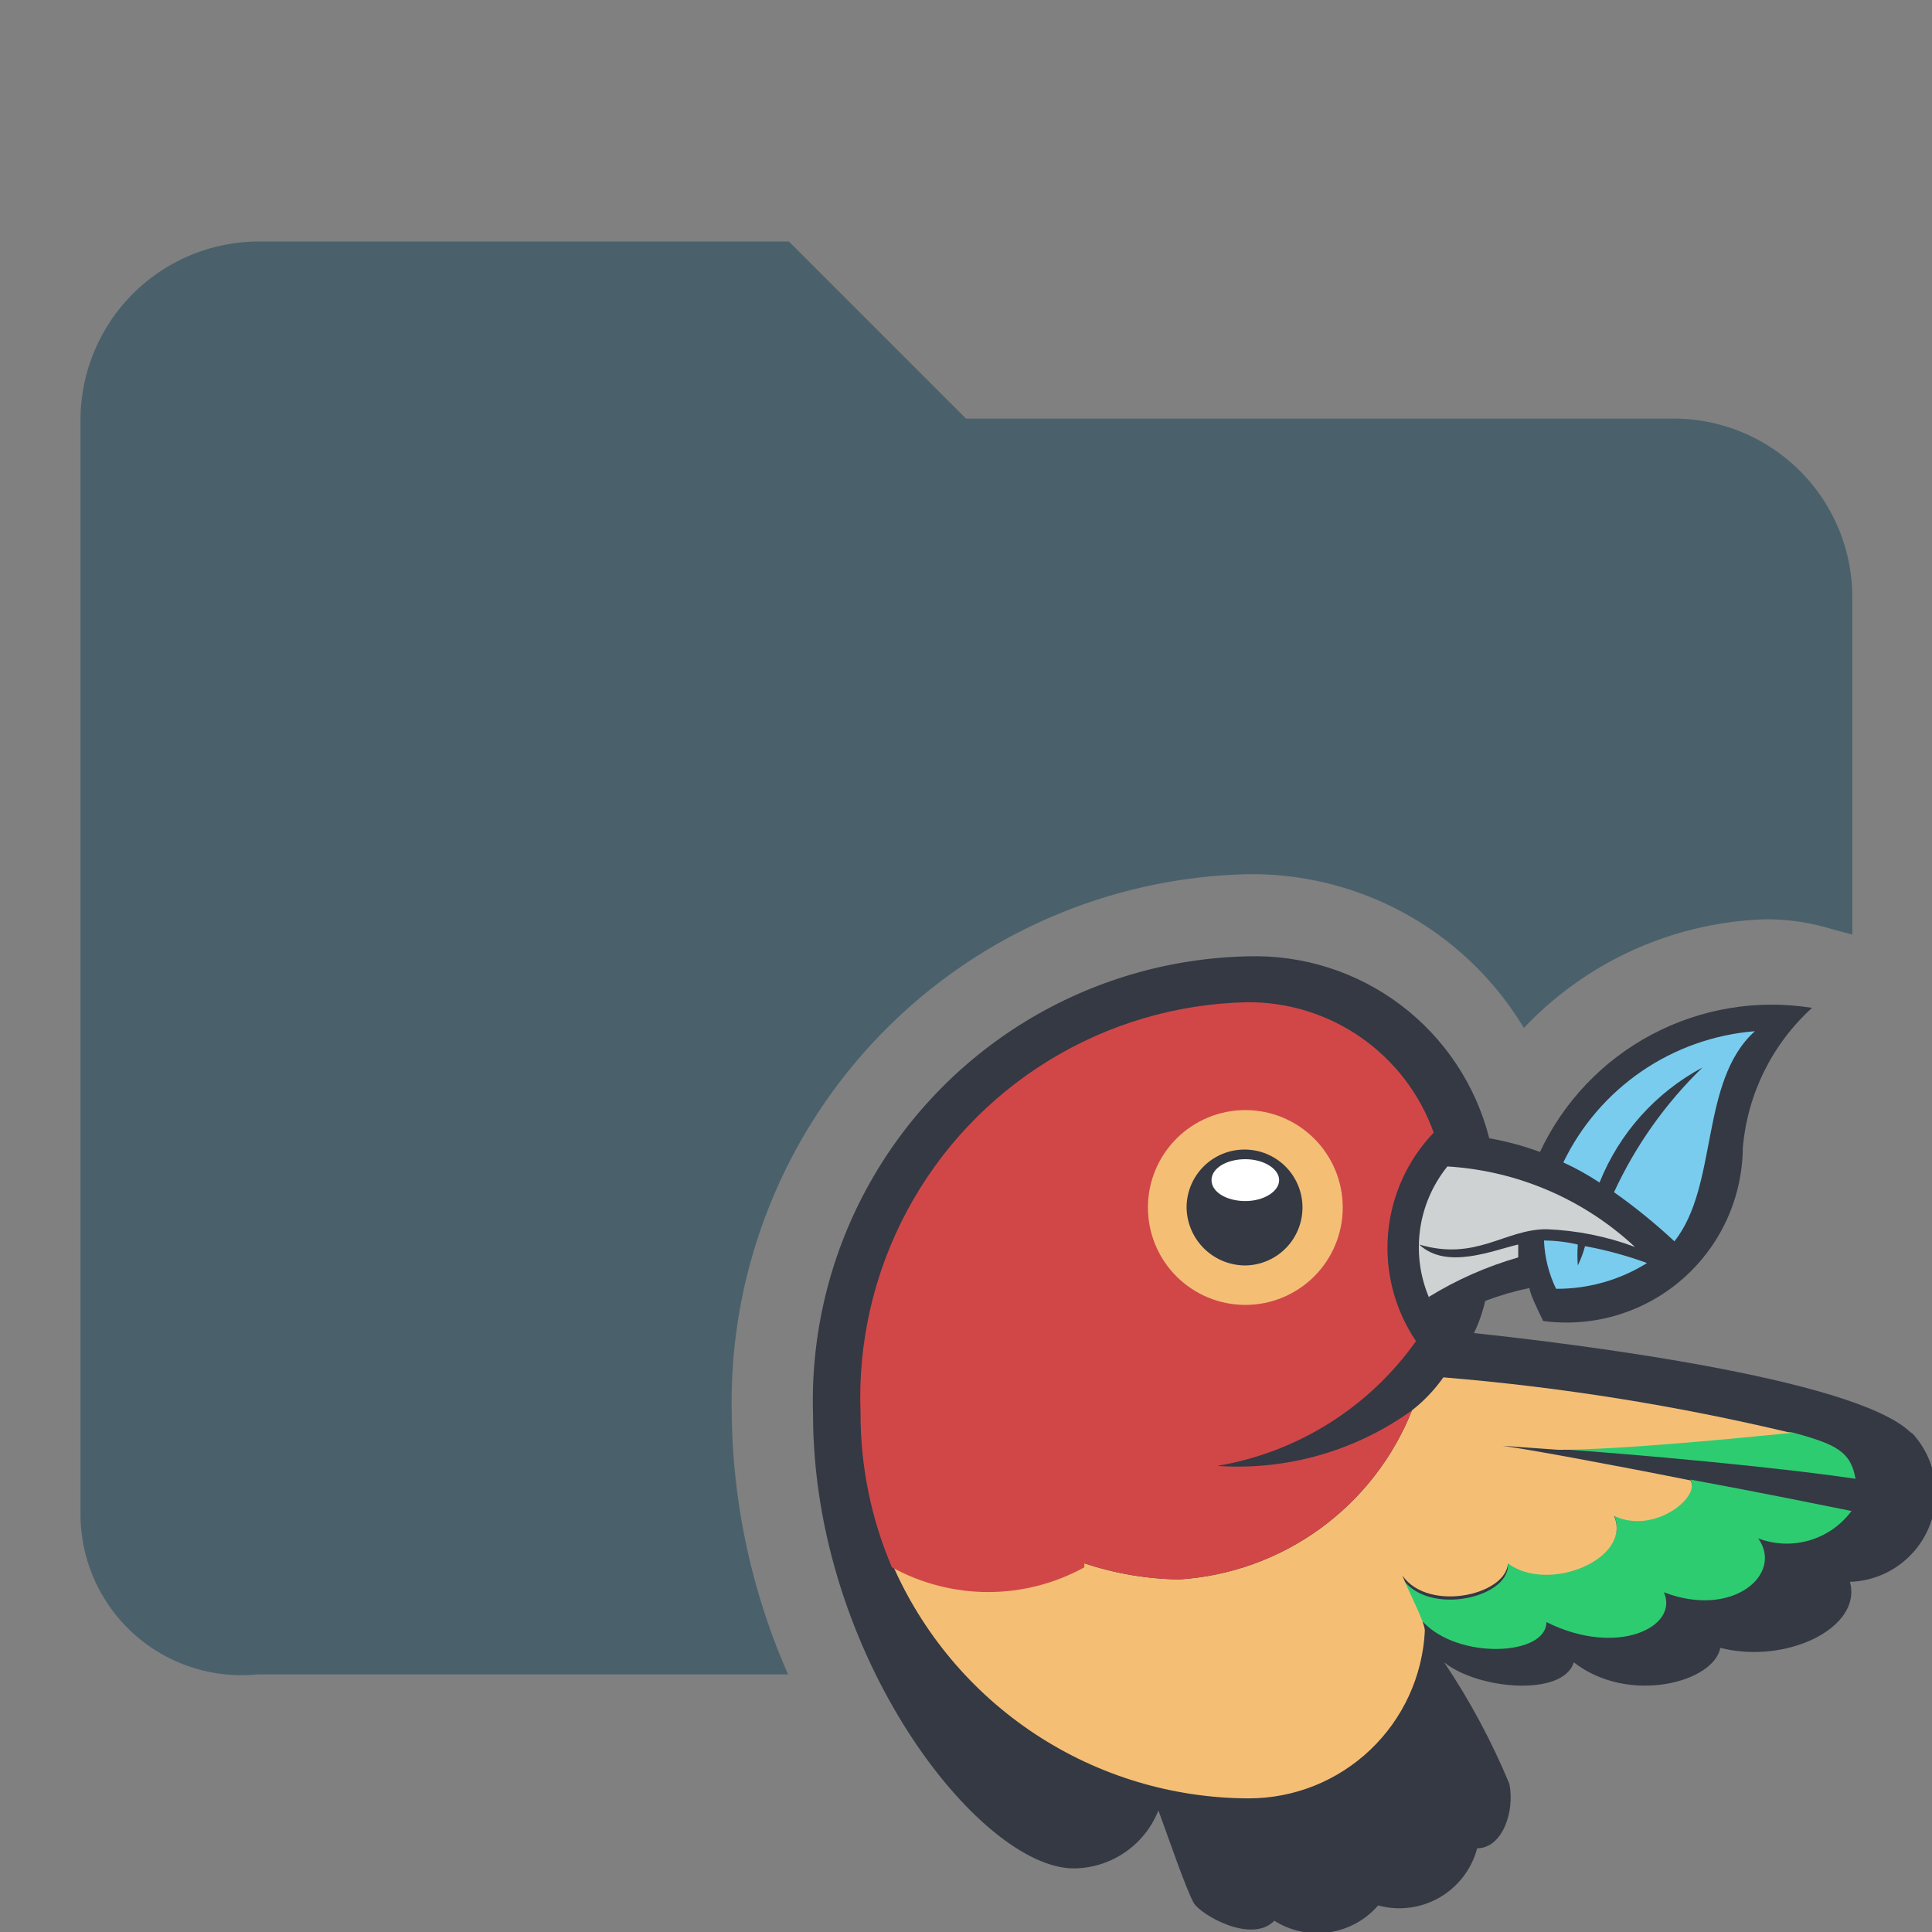 <svg id="Layer_1" data-name="Layer 1" xmlns="http://www.w3.org/2000/svg" xmlns:xlink="http://www.w3.org/1999/xlink" viewBox="0 0 24 24"><rect x="0" y="0" width="24" height="24" fill="#808080" stroke="none"/><defs><style>.cls-1{fill:none;}.cls-2{clip-path:url(#clip-path);}.cls-3{clip-path:url(#clip-path-2);}.cls-4{fill:#343944;}.cls-5{clip-path:url(#clip-path-3);}.cls-6{fill:#7accee;}.cls-7{clip-path:url(#clip-path-5);}.cls-8{fill:#2ecc71;}.cls-9{clip-path:url(#clip-path-7);}.cls-10{fill:#f4bf75;}.cls-11{clip-path:url(#clip-path-9);}.cls-12{fill:#cfd2d3;}.cls-13{clip-path:url(#clip-path-11);}.cls-14{fill:#d14748;}.cls-15{clip-path:url(#clip-path-13);}.cls-16{clip-path:url(#clip-path-15);}.cls-17{clip-path:url(#clip-path-17);}.cls-18{fill:#fff;}.cls-19{fill:#4a616c;}</style><clipPath id="clip-path"><path class="cls-1" d="M23.73,17.79c-.71-.68-4.29-1.11-5.42-1.23a1.9,1.9,0,0,0,.14-.4A3.68,3.68,0,0,1,19,16c0,.06.11.29.17.41a2.19,2.19,0,0,0,2.48-2.15,2.65,2.65,0,0,1,.86-1.74,3.18,3.18,0,0,0-3.38,1.79,3.68,3.68,0,0,0-.63-.17,3,3,0,0,0-3-2.26,5.52,5.52,0,0,0-5.4,5.69c0,3,2.07,5.64,3.24,5.64a1.14,1.14,0,0,0,1.05-.72c.09.24.35,1,.44,1.15s.72.51,1,.22a1,1,0,0,0,1.29-.19,1,1,0,0,0,1.23-.71c.31,0,.47-.45.4-.8a8.68,8.68,0,0,0-.81-1.51c.42.34,1.48.43,1.61,0,.68.53,1.74.25,1.82-.18.82.21,1.77-.25,1.61-.82a1.1,1.1,0,0,0,.78-1.84Z"/></clipPath><clipPath id="clip-path-2"><rect class="cls-1" x="7.72" y="8.31" width="18.66" height="18.66"/></clipPath><clipPath id="clip-path-3"><path class="cls-1" d="M19.6,15.72a1.7,1.7,0,0,1,0-.26,1.91,1.91,0,0,0-.42-.05,1.52,1.52,0,0,0,.15.6,2.11,2.11,0,0,0,1.13-.32,4.74,4.74,0,0,0-.77-.21A1.34,1.34,0,0,1,19.6,15.72Zm.45-.91a5.17,5.17,0,0,1,1.1-1.55,2.8,2.8,0,0,0-1.28,1.43,3.37,3.37,0,0,0-.45-.25,2.9,2.9,0,0,1,2.38-1.63c-.69.62-.45,1.92-1,2.61A7.15,7.15,0,0,0,20.05,14.81Z"/></clipPath><clipPath id="clip-path-5"><path class="cls-1" d="M19.36,18c1,.07,2.67.22,3.69.37-.06-.34-.24-.43-.8-.58-.6.06-2.12.21-2.89.21Zm-1.72,2.15h0l-.22-.54c.33.48,1.37.23,1.31-.2.51.38,1.55-.06,1.32-.59.5.24,1.08-.24.95-.44.87.16,1.7.33,2,.39a1,1,0,0,1-1.16.34c.32.44-.31,1-1.17.67.19.43-.58.81-1.46.37,0,.42-1.09.47-1.53,0Z"/></clipPath><clipPath id="clip-path-7"><path class="cls-1" d="M18.73,19.42c.51.38,1.55-.06,1.32-.59.5.24,1.08-.24.95-.44-1-.2-2.09-.4-2.34-.43l.7.05c.77,0,2.29-.15,2.89-.21a28.78,28.78,0,0,0-4.32-.69,1.94,1.94,0,0,1-.39.41,3.34,3.34,0,0,1-2.89,2.1,3.89,3.89,0,0,1-1.18-.2,2.48,2.48,0,0,1-2.39,0,4.84,4.84,0,0,0,4.43,2.92,2.19,2.19,0,0,0,2.19-2.08c0-.11-.19-.46-.28-.69.33.48,1.37.23,1.31-.2Z"/></clipPath><clipPath id="clip-path-9"><path class="cls-1" d="M17.75,16.11a4.48,4.48,0,0,1,1.11-.49s0-.11,0-.16c-.31.07-.89.32-1.23,0,.71.21,1.06-.19,1.58-.19a3.52,3.52,0,0,1,1.1.22,3.75,3.75,0,0,0-2.33-1,1.6,1.6,0,0,0-.21,1.67Z"/></clipPath><clipPath id="clip-path-11"><path class="cls-1" d="M13.47,19.42a3.89,3.89,0,0,0,1.18.2,3.34,3.34,0,0,0,2.89-2.1,3.7,3.7,0,0,1-2.42.69,3.8,3.8,0,0,0,2.47-1.55,2.07,2.07,0,0,1,.22-2.59,2.44,2.44,0,0,0-2.32-1.62,4.91,4.91,0,0,0-4.8,5.1,4.84,4.84,0,0,0,.39,1.92,2.48,2.48,0,0,0,2.39,0Z"/></clipPath><clipPath id="clip-path-13"><path class="cls-1" d="M14.26,15a1.21,1.21,0,1,0,1.21-1.21A1.21,1.21,0,0,0,14.26,15Z"/></clipPath><clipPath id="clip-path-15"><path class="cls-1" d="M14.74,15a.73.73,0,0,0,.73.72.72.72,0,1,0-.73-.72Z"/></clipPath><clipPath id="clip-path-17"><path class="cls-1" d="M15.47,14.92c.23,0,.42-.12.42-.26s-.19-.26-.42-.26-.42.11-.42.26S15.24,14.92,15.47,14.92Z"/></clipPath></defs><title>folder_bower</title><g class="cls-2"><g class="cls-3"><rect class="cls-4" x="7.18" y="8.94" width="19.74" height="17.97"/></g></g><g class="cls-5"><g class="cls-3"><rect class="cls-6" x="16.3" y="9.89" width="8.42" height="9.03"/></g></g><g class="cls-7"><g class="cls-3"><rect class="cls-8" x="14.51" y="14.88" width="11.46" height="8.53"/></g></g><g class="cls-9"><g class="cls-3"><rect class="cls-10" x="8.17" y="14.19" width="17" height="11.11"/></g></g><g class="cls-11"><g class="cls-3"><rect class="cls-12" x="14.69" y="11.52" width="8.52" height="7.5"/></g></g><g class="cls-13"><g class="cls-3"><rect class="cls-14" x="7.77" y="9.53" width="12.95" height="13.12"/></g></g><g class="cls-15"><g class="cls-3"><rect class="cls-10" x="11.34" y="10.86" width="8.25" height="8.24"/></g></g><g class="cls-16"><g class="cls-3"><rect class="cls-4" x="11.83" y="11.34" width="7.28" height="7.27"/></g></g><g class="cls-17"><g class="cls-3"><rect class="cls-18" x="12.13" y="11.48" width="6.68" height="6.35"/></g></g><path class="cls-19" d="M9.09,17.55a6.56,6.56,0,0,1,6.4-6.69,3.94,3.94,0,0,1,3.44,1.91,4.32,4.32,0,0,1,3-1.35,2.76,2.76,0,0,1,.82.12l.26.07V7.4a2.22,2.22,0,0,0-2.2-2.2H12L9.8,3H3.2A2.22,2.22,0,0,0,1,5.2V18.8a2,2,0,0,0,2.2,2H9.79A8.24,8.24,0,0,1,9.09,17.55Z"/></svg>